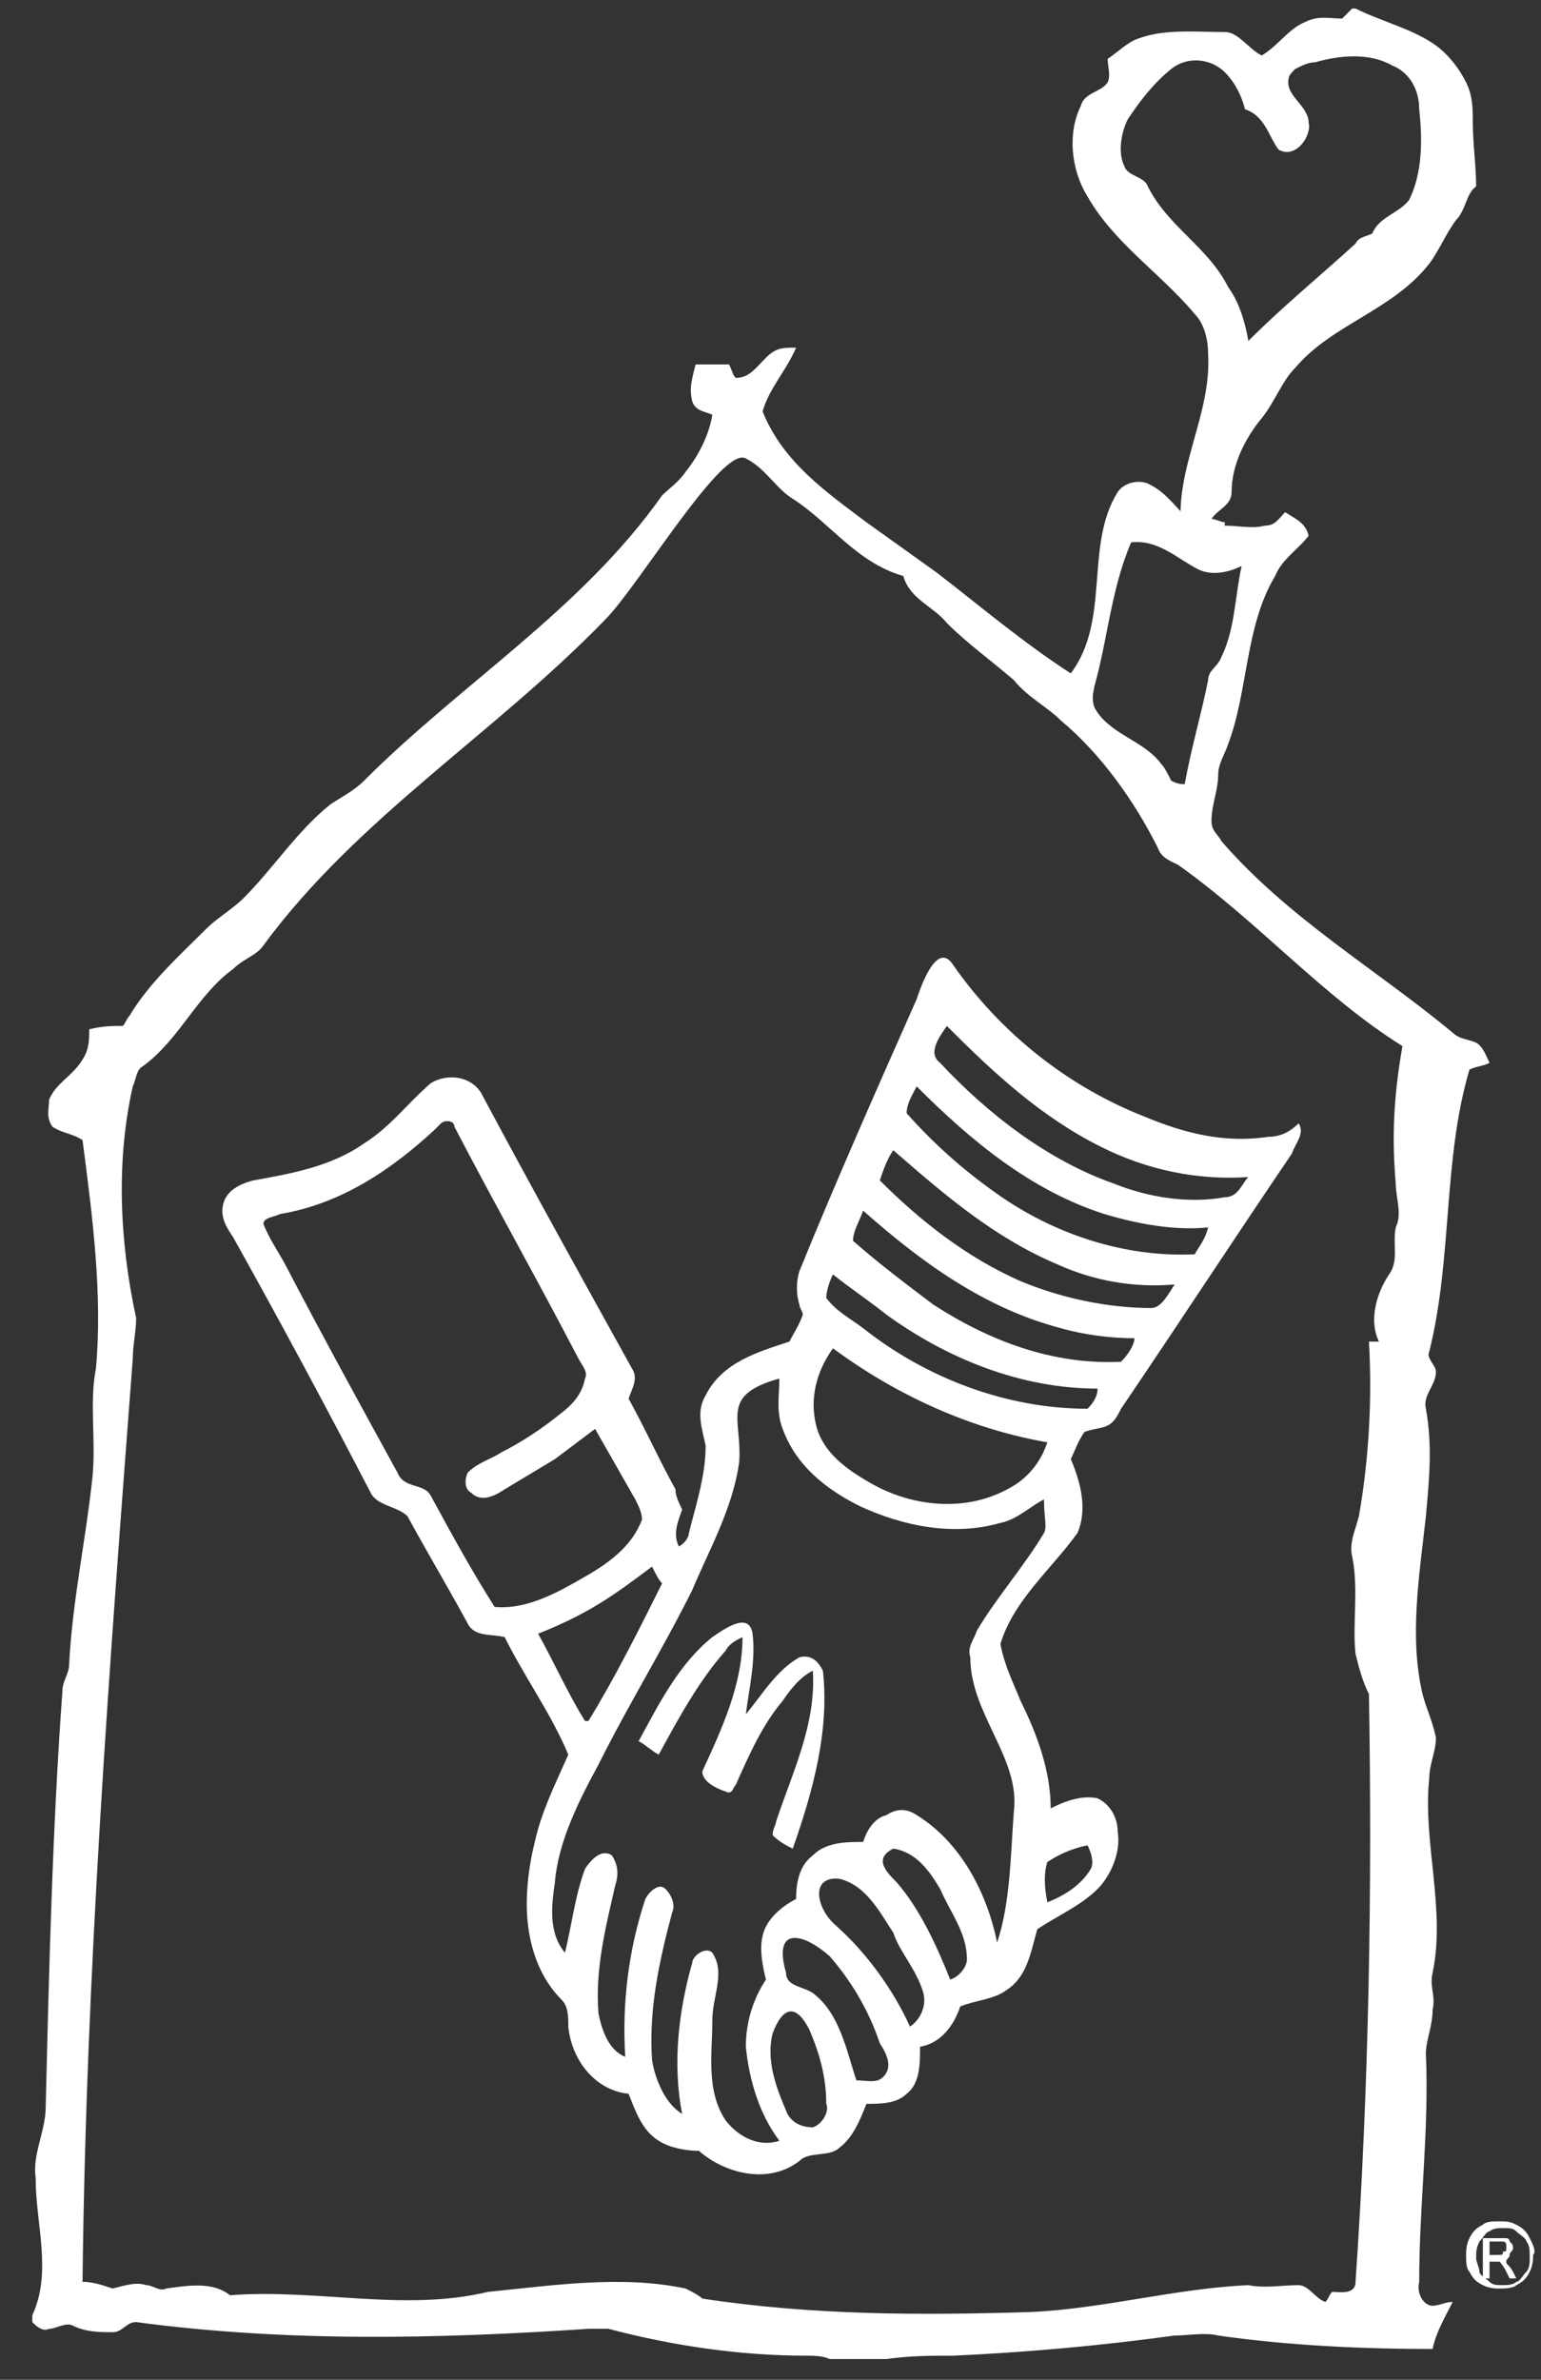 <svg width="46" height="71" viewBox="0 0 46 71" fill="none" xmlns="http://www.w3.org/2000/svg">
<rect x="0" y="0" width="46" height="71" fill="#333333" stroke="none"/>
<path d="M36.564 15.582C36.464 15.582 36.264 15.481 36.164 15.481C36.364 15.181 36.764 15.081 36.764 14.68C36.764 13.879 37.164 13.077 37.664 12.476C38.064 11.975 38.264 11.374 38.664 10.973C39.764 9.671 41.564 9.27 42.664 7.868C42.964 7.467 43.164 6.966 43.464 6.565C43.764 6.265 43.764 5.764 44.064 5.563C44.064 4.962 43.964 4.261 43.964 3.66C43.964 3.259 43.964 2.859 43.764 2.458C43.564 2.057 43.264 1.656 42.864 1.356C42.164 0.855 41.264 0.655 40.464 0.254H40.364C40.264 0.354 40.164 0.454 40.064 0.554C39.664 0.554 39.364 0.454 38.964 0.655C38.464 0.855 38.164 1.356 37.664 1.656C37.264 1.456 36.964 0.955 36.564 0.955C35.664 0.955 34.764 0.855 33.964 1.156C33.664 1.256 33.364 1.556 33.064 1.757C33.064 1.957 33.164 2.258 33.064 2.458C32.864 2.758 32.364 2.758 32.264 3.159C31.864 3.961 31.964 5.063 32.464 5.864C33.264 7.267 34.664 8.168 35.664 9.37C35.964 9.671 36.064 10.172 36.064 10.572C36.164 12.376 35.064 13.979 35.264 15.782C35.564 16.183 36.064 16.082 36.464 16.082C36.564 15.782 36.564 15.582 36.564 15.582ZM34.264 5.563C34.164 5.263 33.664 5.263 33.564 4.962C33.364 4.562 33.464 3.961 33.664 3.56C34.064 2.959 34.464 2.458 34.964 2.057C35.464 1.656 36.164 1.757 36.564 2.157C36.864 2.458 37.064 2.859 37.164 3.259C37.764 3.46 37.864 4.061 38.164 4.461C38.664 4.762 39.164 4.061 39.064 3.66C39.064 3.159 38.364 2.859 38.464 2.358C38.464 2.258 38.564 2.157 38.664 2.057C38.864 1.957 39.064 1.857 39.264 1.857C39.964 1.656 40.864 1.556 41.564 1.957C42.064 2.157 42.364 2.658 42.364 3.259C42.464 4.161 42.464 5.163 42.064 5.964C41.764 6.365 41.164 6.465 40.964 6.966C40.764 7.066 40.564 7.066 40.464 7.267C39.364 8.268 38.264 9.17 37.264 10.172C37.164 9.571 36.964 8.97 36.664 8.569C36.064 7.367 34.864 6.766 34.264 5.563Z" fill="white"/>
<path d="M37.864 33.915C36.564 34.115 35.364 33.814 34.164 33.313C31.864 32.412 29.864 30.809 28.464 28.805C27.964 28.004 27.464 29.507 27.364 29.807C26.164 32.512 24.964 35.217 23.864 37.922C23.764 38.222 23.764 38.623 23.864 38.924C23.864 39.024 23.964 39.124 23.964 39.224C23.864 39.525 23.664 39.825 23.564 40.026C22.664 40.326 21.564 40.627 21.064 41.629C20.764 42.129 20.964 42.63 21.064 43.131C21.064 44.033 20.764 44.934 20.564 45.736C20.564 45.836 20.464 46.036 20.264 46.137C20.064 45.736 20.264 45.335 20.364 45.035C20.264 44.834 20.164 44.634 20.164 44.434C19.664 43.532 19.264 42.63 18.764 41.729C18.864 41.428 19.064 41.128 18.864 40.827C17.364 38.122 15.864 35.417 14.364 32.612C14.064 32.111 13.364 32.011 12.864 32.312C12.164 32.913 11.664 33.614 10.864 34.115C9.864 34.816 8.664 35.017 7.564 35.217C7.164 35.317 6.764 35.517 6.664 35.918C6.564 36.319 6.764 36.619 6.964 36.92C8.364 39.425 9.764 42.029 11.064 44.534C11.264 44.934 11.864 44.934 12.164 45.235C12.764 46.337 13.364 47.339 13.964 48.441C14.164 48.842 14.664 48.741 15.064 48.842C15.664 50.044 16.464 51.146 16.964 52.348C16.564 53.249 16.164 54.051 15.964 54.953C15.764 55.754 15.664 56.656 15.764 57.457C15.864 58.258 16.164 59.06 16.764 59.661C16.964 59.861 16.964 60.162 16.964 60.462C17.064 61.464 17.764 62.366 18.764 62.466C18.964 62.967 19.164 63.568 19.664 63.868C19.964 64.069 20.464 64.169 20.864 64.169C21.664 64.87 22.964 65.171 23.864 64.47C24.164 64.169 24.764 64.369 25.064 64.069C25.464 63.768 25.664 63.267 25.864 62.767C26.264 62.767 26.764 62.767 27.064 62.466C27.464 62.166 27.464 61.564 27.464 61.063C28.064 60.963 28.464 60.462 28.664 59.861C29.164 59.661 29.664 59.661 30.064 59.36C30.664 58.96 30.764 58.258 30.964 57.557C31.564 57.156 32.264 56.856 32.764 56.355C33.164 55.954 33.464 55.253 33.364 54.652C33.364 54.251 33.164 53.85 32.764 53.65C32.264 53.55 31.764 53.75 31.364 53.951C31.364 52.849 30.964 51.747 30.464 50.745C30.264 50.244 29.964 49.643 29.864 49.042C30.264 47.739 31.364 46.838 32.164 45.736C32.464 45.035 32.264 44.233 31.964 43.532C32.064 43.331 32.164 43.031 32.364 42.73C32.564 42.63 32.864 42.63 33.064 42.53C33.264 42.43 33.364 42.23 33.464 42.029C35.164 39.525 36.864 36.92 38.564 34.416C38.664 34.115 38.964 33.814 38.764 33.514C38.464 33.814 38.164 33.915 37.864 33.915ZM31.264 55.554C31.564 55.353 31.964 55.153 32.464 55.053C32.564 55.253 32.664 55.554 32.564 55.754C32.264 56.255 31.764 56.555 31.264 56.756C31.164 56.255 31.164 55.854 31.264 55.554ZM14.764 47.94C14.064 46.838 13.464 45.736 12.864 44.634C12.664 44.233 12.064 44.434 11.864 43.933C10.764 41.929 9.664 39.925 8.564 37.822C8.364 37.421 8.064 37.02 7.864 36.519C7.864 36.319 8.164 36.319 8.364 36.219C10.164 35.918 11.664 34.916 12.964 33.714C13.064 33.614 13.164 33.514 13.164 33.514C13.264 33.414 13.564 33.414 13.564 33.614C14.764 35.918 16.064 38.222 17.264 40.526C17.364 40.727 17.564 40.927 17.464 41.128C17.364 41.629 17.064 41.929 16.664 42.23C16.164 42.63 15.564 43.031 14.964 43.331C14.664 43.532 14.264 43.632 13.964 43.933C13.864 44.133 13.864 44.434 14.064 44.534C14.364 44.834 14.764 44.634 15.064 44.434C15.564 44.133 16.064 43.832 16.564 43.532C16.964 43.231 17.364 42.931 17.764 42.63C18.164 43.331 18.564 44.033 18.964 44.734C19.064 44.934 19.164 45.135 19.164 45.335C18.864 46.137 18.164 46.638 17.464 47.038C16.764 47.439 15.764 48.04 14.764 47.94ZM16.064 48.741C17.564 48.14 18.264 47.639 19.464 46.738C19.564 46.938 19.664 47.138 19.764 47.239C19.064 48.641 18.364 50.044 17.564 51.346H17.464C16.964 50.544 16.564 49.643 16.064 48.741ZM24.264 63.468C23.864 63.468 23.564 63.267 23.464 62.967C23.164 62.266 22.864 61.464 23.064 60.663C23.364 59.861 23.764 59.761 24.164 60.563C24.464 61.264 24.664 61.965 24.664 62.767C24.764 62.967 24.564 63.368 24.264 63.468ZM26.364 61.965C26.164 62.166 25.864 62.065 25.564 62.065C25.264 61.164 25.064 60.062 24.264 59.461C23.964 59.26 23.464 59.26 23.464 58.859C23.064 57.457 23.964 57.657 24.764 58.359C25.464 59.16 25.964 60.062 26.264 60.963C26.464 61.264 26.664 61.665 26.364 61.965ZM27.164 60.462C26.664 59.36 25.864 58.258 24.964 57.457C24.364 56.956 24.164 55.954 25.064 56.054C25.864 56.255 26.264 57.056 26.664 57.657C26.864 58.258 27.364 58.759 27.564 59.461C27.664 59.861 27.464 60.262 27.164 60.462ZM28.364 59.06C27.964 58.058 27.464 56.956 26.764 56.155C26.464 55.854 26.064 55.453 26.664 55.153C27.364 55.253 27.764 55.854 28.064 56.355C28.364 57.056 28.864 57.657 28.864 58.459C28.864 58.659 28.664 58.96 28.364 59.06ZM31.164 45.736C30.564 46.738 29.764 47.639 29.164 48.641C29.064 48.942 28.864 49.142 28.964 49.443C28.964 51.146 30.464 52.448 30.264 54.051C30.164 55.353 30.164 56.756 29.764 57.958C29.464 56.455 28.664 54.953 27.364 54.151C27.064 53.951 26.764 53.951 26.464 54.151C26.064 54.251 25.864 54.652 25.764 54.953C25.264 54.953 24.664 54.953 24.264 55.353C23.864 55.654 23.764 56.155 23.764 56.656C23.364 56.856 22.864 57.257 22.764 57.758C22.664 58.158 22.764 58.659 22.864 59.06C22.464 59.661 22.264 60.362 22.264 61.063C22.364 62.065 22.664 63.067 23.264 63.868C22.664 64.069 22.064 63.768 21.664 63.267C21.064 62.366 21.264 61.264 21.264 60.262C21.264 59.561 21.664 58.859 21.264 58.258C21.064 58.058 20.664 58.359 20.664 58.559C20.264 59.962 20.064 61.564 20.364 63.067C19.864 62.767 19.564 62.065 19.464 61.464C19.364 59.962 19.664 58.559 20.064 57.056C20.164 56.856 20.064 56.555 19.864 56.355C19.664 56.155 19.364 56.455 19.264 56.656C18.764 58.158 18.564 59.761 18.664 61.364C18.164 61.164 17.964 60.563 17.864 60.062C17.764 58.759 18.064 57.557 18.364 56.255C18.464 55.954 18.464 55.654 18.264 55.353C17.964 55.153 17.664 55.453 17.464 55.754C17.164 56.555 17.064 57.457 16.864 58.258C16.364 57.657 16.464 56.856 16.564 56.155C16.664 54.953 17.264 53.75 17.864 52.648C18.764 50.845 19.764 49.242 20.664 47.439C21.164 46.237 21.864 45.035 22.064 43.632C22.164 42.33 21.464 41.629 23.264 41.128C23.264 41.629 23.164 42.129 23.364 42.63C23.764 43.732 24.664 44.434 25.664 44.934C26.964 45.535 28.464 45.836 29.864 45.435C30.364 45.335 30.764 44.934 31.164 44.734C31.164 45.335 31.264 45.535 31.164 45.736ZM30.064 44.434C28.764 45.135 27.164 44.934 25.964 44.233C25.264 43.832 24.564 43.331 24.364 42.53C24.164 41.729 24.364 40.927 24.864 40.226C26.764 41.629 28.964 42.63 31.264 43.031C31.064 43.632 30.664 44.133 30.064 44.434ZM32.464 42.029C30.064 42.029 27.664 41.128 25.764 39.625C25.364 39.324 24.964 39.124 24.664 38.723C24.664 38.523 24.764 38.222 24.864 38.022C25.364 38.423 25.964 38.823 26.464 39.224C28.264 40.526 30.464 41.428 32.764 41.428C32.764 41.629 32.664 41.829 32.464 42.029ZM33.464 40.627C31.464 40.727 29.564 40.026 27.864 38.924C27.064 38.322 26.264 37.721 25.464 37.02C25.464 36.72 25.664 36.419 25.764 36.118C27.464 37.621 29.364 39.024 31.664 39.625C32.364 39.825 33.164 39.925 33.864 39.925C33.864 40.126 33.664 40.426 33.464 40.627ZM34.364 39.024C33.064 39.024 31.664 38.723 30.464 38.222C28.864 37.521 27.464 36.419 26.264 35.217C26.364 34.916 26.464 34.616 26.664 34.315C28.164 35.618 29.664 36.92 31.564 37.721C32.664 38.222 33.864 38.423 35.064 38.322C34.864 38.623 34.664 39.024 34.364 39.024ZM35.664 37.421C33.564 37.521 31.464 36.82 29.764 35.618C28.764 34.916 27.864 34.115 27.064 33.213C27.064 32.913 27.264 32.612 27.364 32.412C28.964 34.015 30.764 35.517 32.964 36.219C33.964 36.519 35.064 36.72 36.064 36.619C35.964 37.02 35.764 37.221 35.664 37.421ZM36.564 35.718C35.464 35.918 34.264 35.718 33.264 35.317C31.264 34.616 29.464 33.213 28.064 31.711C27.664 31.41 28.064 30.909 28.264 30.609C29.664 32.011 31.064 33.313 32.864 34.215C34.264 34.916 35.764 35.217 37.264 35.117C37.064 35.317 36.964 35.718 36.564 35.718Z" fill="white"/>
<path d="M42.364 68.076C42.364 65.772 42.664 63.568 42.564 61.264C42.564 60.863 42.764 60.462 42.764 59.961C42.864 59.561 42.664 59.26 42.764 58.859C43.164 56.956 42.464 54.952 42.664 53.049C42.664 52.648 42.864 52.248 42.864 51.847C42.764 51.346 42.564 50.945 42.464 50.544C42.064 48.841 42.364 47.038 42.564 45.235C42.664 44.133 42.764 43.131 42.564 42.029C42.464 41.628 42.864 41.328 42.864 40.927C42.864 40.727 42.564 40.526 42.664 40.326C43.364 37.521 43.064 34.616 43.864 31.911C44.064 31.811 44.264 31.811 44.464 31.71C44.364 31.51 44.264 31.21 44.064 31.109C43.864 31.009 43.564 31.009 43.364 30.809C41.064 28.905 38.464 27.403 36.464 25.099C36.364 24.898 36.164 24.798 36.164 24.497C36.164 23.997 36.364 23.596 36.364 23.095C36.364 22.794 36.564 22.494 36.664 22.193C37.264 20.59 37.164 18.687 38.064 17.184C38.264 16.683 38.764 16.383 39.064 15.982C38.964 15.582 38.664 15.481 38.364 15.281C38.164 15.481 38.064 15.682 37.764 15.682C37.364 15.782 36.964 15.682 36.564 15.682C36.164 15.682 35.664 15.682 35.364 15.381C35.064 15.081 34.764 14.68 34.364 14.479C34.064 14.279 33.564 14.379 33.364 14.68C32.364 16.283 33.164 18.487 31.964 20.09C30.564 19.188 29.264 18.086 27.964 17.084C27.264 16.583 26.564 16.082 25.864 15.582C24.664 14.68 23.364 13.778 22.764 12.275C22.964 11.574 23.464 11.073 23.764 10.372C23.364 10.372 23.164 10.372 22.864 10.673C22.564 10.973 22.364 11.274 21.964 11.274C21.864 11.174 21.864 11.073 21.764 10.873C21.464 10.873 21.064 10.873 20.764 10.873C20.664 11.274 20.564 11.574 20.664 11.975C20.764 12.275 21.064 12.275 21.264 12.376C21.164 12.977 20.864 13.578 20.464 14.079C20.264 14.379 19.964 14.58 19.764 14.78C17.364 18.186 13.764 20.39 10.864 23.295C10.564 23.596 10.164 23.796 9.864 23.997C8.864 24.798 8.164 25.9 7.264 26.802C6.964 27.102 6.464 27.403 6.164 27.703C5.364 28.505 4.464 29.306 3.864 30.308C3.764 30.408 3.764 30.508 3.664 30.608C3.364 30.608 3.064 30.608 2.664 30.709C2.664 31.009 2.664 31.31 2.464 31.61C2.164 32.111 1.664 32.312 1.464 32.812C1.464 33.113 1.364 33.313 1.564 33.614C1.864 33.814 2.164 33.814 2.464 34.015C2.764 36.319 3.064 38.623 2.864 40.827C2.664 41.829 2.864 42.931 2.764 44.033C2.564 45.936 2.164 47.739 2.064 49.643C2.064 49.943 1.864 50.144 1.864 50.444C1.564 54.552 1.464 58.759 1.364 62.867C1.364 63.568 0.964 64.269 1.064 64.97C1.064 66.373 1.564 67.775 0.964 69.078V69.278C1.064 69.378 1.264 69.579 1.464 69.479C1.664 69.479 1.964 69.278 2.164 69.378C2.564 69.579 2.964 69.579 3.364 69.579C3.664 69.579 3.764 69.278 4.064 69.278C8.564 69.879 13.064 69.779 17.564 69.479C17.764 69.479 17.964 69.479 18.164 69.479C20.064 69.98 22.064 70.28 24.064 70.28C24.264 70.28 24.564 70.28 24.764 70.38H26.464C27.164 70.28 27.764 70.28 28.464 70.28C30.664 70.18 32.864 69.98 35.064 69.679C35.464 69.679 35.964 69.579 36.364 69.679C38.464 69.98 40.664 70.08 42.764 70.08C42.864 69.579 43.164 69.078 43.364 68.677C43.164 68.677 42.964 68.777 42.864 68.777C42.564 68.877 42.264 68.477 42.364 68.076ZM32.664 20.49C33.064 19.088 33.164 17.585 33.764 16.183C34.564 16.082 35.164 16.683 35.764 16.984C36.164 17.184 36.664 17.084 37.064 16.884C36.864 17.785 36.864 18.787 36.464 19.589C36.364 19.889 36.064 19.989 36.064 20.29C35.864 21.292 35.564 22.294 35.364 23.395C35.264 23.395 35.164 23.395 34.964 23.295C34.864 23.095 34.764 22.895 34.664 22.794C34.164 22.093 33.064 21.893 32.664 21.091C32.564 20.791 32.664 20.59 32.664 20.49ZM41.664 35.317C41.664 35.718 41.864 36.219 41.664 36.619C41.564 37.12 41.764 37.621 41.464 38.022C41.064 38.623 40.864 39.424 41.164 40.026C41.064 40.026 40.964 40.026 40.864 40.026C40.964 41.729 40.864 43.532 40.564 45.235C40.464 45.636 40.264 46.036 40.364 46.437C40.564 47.439 40.364 48.441 40.464 49.342C40.564 49.743 40.664 50.144 40.864 50.544C40.964 56.355 40.864 62.266 40.464 68.076C40.464 68.477 39.964 68.377 39.764 68.377C39.664 68.477 39.664 68.577 39.564 68.677C39.264 68.577 39.064 68.176 38.764 68.176C38.264 68.176 37.764 68.276 37.264 68.176C35.064 68.276 32.964 68.877 30.764 68.978C27.464 69.078 24.264 69.078 20.964 68.577C20.864 68.477 20.664 68.377 20.464 68.276C18.564 67.876 16.564 68.176 14.564 68.377C12.064 68.978 9.464 68.276 6.864 68.477C6.364 68.076 5.664 68.176 4.964 68.276C4.764 68.377 4.564 68.176 4.364 68.176C4.064 68.076 3.764 68.176 3.364 68.276C3.064 68.176 2.764 68.076 2.464 68.076C2.564 58.859 3.264 49.743 3.964 40.526C3.964 40.126 4.064 39.725 4.064 39.324C3.564 37.02 3.464 34.616 3.964 32.412C4.064 32.211 4.064 31.911 4.264 31.811C5.364 31.009 5.864 29.707 6.964 28.905C7.264 28.605 7.664 28.505 7.864 28.204C10.664 24.397 14.764 21.893 18.064 18.487C19.064 17.485 21.564 13.277 22.264 13.678C22.864 13.979 23.164 14.58 23.664 14.88C24.764 15.582 25.564 16.784 26.964 17.184C27.164 17.886 27.864 18.086 28.264 18.587C28.864 19.188 29.564 19.689 30.264 20.29C30.664 20.791 31.264 21.091 31.664 21.492C32.864 22.494 33.864 23.896 34.564 25.299C34.664 25.599 34.964 25.7 35.164 25.8C37.564 27.503 39.464 29.707 41.864 31.21C41.564 32.913 41.564 34.115 41.664 35.317Z" fill="white"/>
<path d="M45.664 66.774C45.564 66.573 45.464 66.473 45.264 66.373C45.064 66.273 44.964 66.273 44.764 66.273C44.564 66.273 44.364 66.273 44.264 66.373C44.064 66.473 43.964 66.573 43.864 66.774C43.764 66.974 43.764 67.175 43.764 67.275C43.764 67.475 43.764 67.675 43.864 67.776C43.964 67.976 44.064 68.076 44.264 68.176C44.464 68.277 44.664 68.277 44.764 68.277C44.864 68.277 45.164 68.277 45.264 68.176C45.464 68.076 45.564 67.976 45.664 67.776C45.764 67.575 45.764 67.375 45.764 67.275C45.864 67.175 45.764 66.974 45.664 66.774ZM45.564 67.776C45.464 67.876 45.364 68.076 45.264 68.076C45.164 68.176 44.964 68.176 44.864 68.176C44.664 68.176 44.564 68.176 44.464 68.076C44.364 67.976 44.164 67.876 44.164 67.776C44.164 67.675 44.064 67.475 44.064 67.375C44.064 67.175 44.064 67.074 44.164 66.874C44.264 66.774 44.364 66.573 44.464 66.573C44.564 66.473 44.764 66.473 44.864 66.473C45.064 66.473 45.164 66.473 45.264 66.573C45.364 66.674 45.564 66.774 45.564 66.874C45.664 66.974 45.664 67.175 45.664 67.375C45.664 67.475 45.664 67.675 45.564 67.776Z" fill="white"/>
<path d="M44.964 67.475C44.864 67.475 44.964 67.475 44.964 67.475C44.964 67.375 45.064 67.375 45.064 67.275C45.064 67.174 45.164 67.174 45.164 67.074C45.164 66.974 45.164 66.974 45.064 66.874C45.064 66.774 44.964 66.774 44.964 66.774C44.864 66.774 44.764 66.774 44.664 66.774H44.264V67.976H44.464V67.475H44.564C44.664 67.475 44.664 67.475 44.764 67.475C44.764 67.475 44.864 67.575 44.964 67.775L45.064 67.976H45.264L45.164 67.775C45.064 67.575 44.964 67.575 44.964 67.475ZM44.664 67.275H44.464V66.874H44.664C44.764 66.874 44.864 66.874 44.864 66.874C44.864 66.874 44.964 66.874 44.964 66.974V67.074C44.964 67.174 44.964 67.174 44.864 67.174C44.864 67.275 44.864 67.275 44.664 67.275Z" fill="white"/>
<path d="M23.864 49.443C23.164 49.843 22.764 50.545 22.264 51.146C22.364 50.344 22.564 49.543 22.464 48.741C22.364 48.04 21.564 48.641 21.264 48.842C20.264 49.643 19.664 50.845 19.064 51.947C19.264 52.047 19.464 52.248 19.664 52.348C20.264 51.246 20.864 50.144 21.664 49.242C21.764 49.042 21.964 48.942 22.164 48.842C22.164 50.244 21.564 51.546 20.964 52.849C20.964 53.149 21.364 53.35 21.664 53.45C21.864 53.55 21.864 53.35 21.964 53.249C22.364 52.348 22.764 51.446 23.364 50.745C23.564 50.444 23.864 50.044 24.264 49.843C24.364 51.446 23.664 52.849 23.164 54.352C23.164 54.452 23.064 54.552 23.064 54.752C23.264 54.953 23.464 55.053 23.664 55.153C24.264 53.45 24.764 51.647 24.564 49.843C24.464 49.643 24.264 49.343 23.864 49.443Z" fill="white"/>
</svg>
